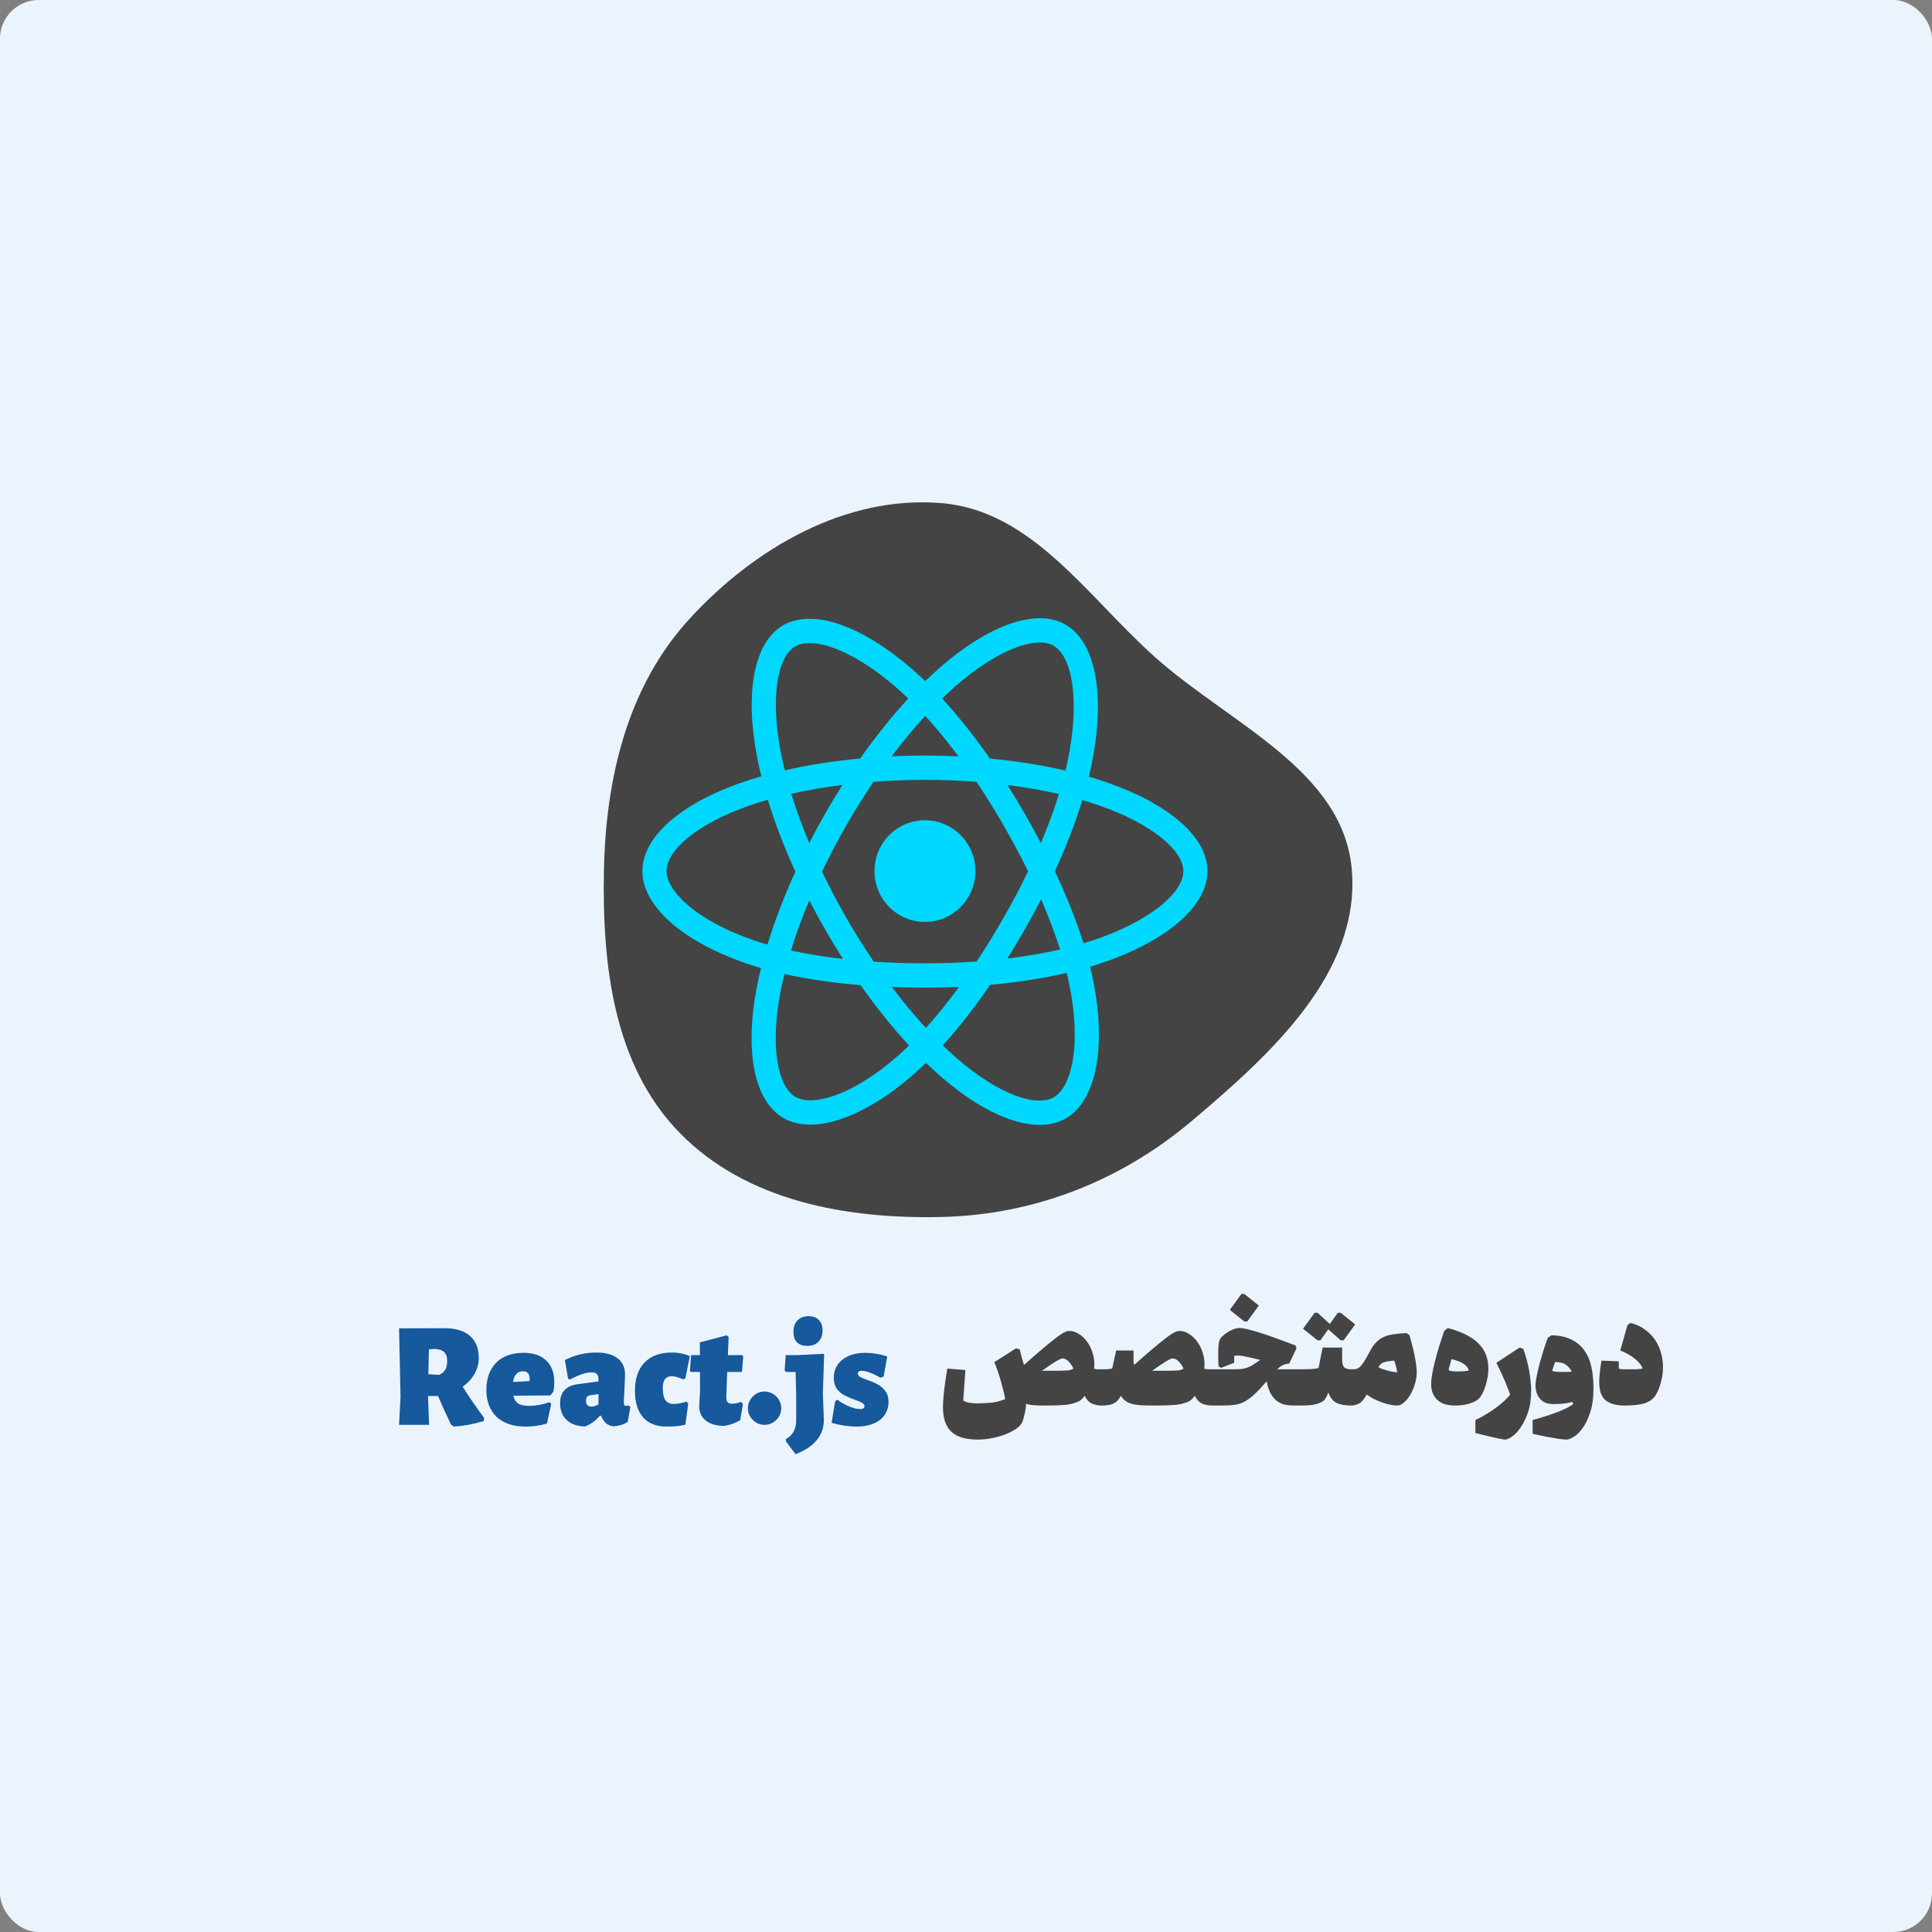 <svg width="400" height="400" viewBox="0 0 400 400" fill="none" xmlns="http://www.w3.org/2000/svg">
<rect x="0" y="0" width="400" height="400" fill="#808080" stroke="none"/>
<g clip-path="url(#clip0)">
<rect width="400" height="400" rx="8" fill="#EBF4FD"/>
<path d="M228.079 291C227.379 291 226.719 290.87 226.099 290.61C225.479 290.33 224.969 289.79 224.569 288.99C224.369 289.25 224.169 289.48 223.969 289.68C223.789 289.86 223.609 290 223.429 290.1C222.669 290.48 221.759 290.73 220.699 290.85C219.659 290.95 218.419 291 216.979 291H216.079C215.019 291 214.219 290.97 213.679 290.91C213.139 290.85 212.729 290.75 212.449 290.61C212.429 291.07 212.379 291.52 212.299 291.96C212.219 292.4 212.129 292.8 212.029 293.16C211.949 293.54 211.859 293.86 211.759 294.12C211.679 294.38 211.619 294.54 211.579 294.6C211.319 295.06 210.879 295.49 210.259 295.89C209.639 296.31 208.909 296.68 208.069 297C207.229 297.32 206.319 297.57 205.339 297.75C204.379 297.95 203.409 298.05 202.429 298.05C199.949 298.05 198.129 297.51 196.969 296.43C195.809 295.37 195.229 293.66 195.229 291.3C195.229 290.54 195.299 289.48 195.439 288.12C195.599 286.76 195.829 285.17 196.129 283.35L199.879 283.65L199.429 289.95C199.729 290.17 200.169 290.33 200.749 290.43C201.329 290.51 201.889 290.55 202.429 290.55C203.329 290.55 204.289 290.5 205.309 290.4C206.349 290.28 207.289 290.03 208.129 289.65C208.049 289.21 207.929 288.67 207.769 288.03C207.609 287.37 207.429 286.69 207.229 285.99C207.029 285.29 206.809 284.59 206.569 283.89C206.329 283.19 206.099 282.56 205.879 282L210.379 279.15L211.129 279.39C211.289 280.11 211.449 280.74 211.609 281.28C211.769 281.82 211.899 282.26 211.999 282.6C213.419 281.34 214.649 280.27 215.689 279.39C216.749 278.49 217.639 277.76 218.359 277.2C219.099 276.62 219.709 276.2 220.189 275.94C220.669 275.68 221.049 275.55 221.329 275.55C222.049 275.55 222.719 275.75 223.339 276.15C223.979 276.55 224.539 277.07 225.019 277.71C225.499 278.35 225.879 279.09 226.159 279.93C226.439 280.75 226.579 281.59 226.579 282.45C226.579 282.61 226.569 282.76 226.549 282.9C226.549 283.04 226.539 283.19 226.519 283.35C226.739 283.43 226.969 283.48 227.209 283.5C227.469 283.5 227.759 283.5 228.079 283.5V291ZM219.979 281.25C219.759 281.25 219.309 281.45 218.629 281.85C217.969 282.25 216.999 282.9 215.719 283.8H218.479C219.599 283.8 220.429 283.78 220.969 283.74C221.509 283.7 221.929 283.57 222.229 283.35C222.009 282.83 221.689 282.35 221.269 281.91C220.849 281.47 220.419 281.25 219.979 281.25ZM250.883 291C250.183 291 249.523 290.87 248.903 290.61C248.283 290.33 247.773 289.79 247.373 288.99C247.173 289.25 246.973 289.48 246.773 289.68C246.593 289.86 246.413 290 246.233 290.1C245.473 290.48 244.563 290.73 243.503 290.85C242.463 290.95 241.223 291 239.783 291H238.283C237.323 291 236.503 290.97 235.823 290.91C235.163 290.85 234.593 290.74 234.113 290.58C233.633 290.42 233.233 290.22 232.913 289.98C232.593 289.72 232.313 289.39 232.073 288.99C231.793 289.47 231.543 289.82 231.323 290.04C231.103 290.26 230.873 290.43 230.633 290.55C230.033 290.85 229.183 291 228.083 291C227.703 291 227.463 290.7 227.363 290.1C227.243 289.48 227.183 288.53 227.183 287.25C227.183 285.97 227.243 285.03 227.363 284.43C227.463 283.81 227.703 283.5 228.083 283.5C228.283 283.5 228.603 283.5 229.043 283.5C229.483 283.48 229.893 283.42 230.273 283.32L231.083 279.6H234.683V281.55C234.683 281.99 234.723 282.34 234.803 282.6C236.223 281.34 237.453 280.27 238.493 279.39C239.553 278.49 240.443 277.76 241.163 277.2C241.903 276.62 242.513 276.2 242.993 275.94C243.473 275.68 243.853 275.55 244.133 275.55C244.853 275.55 245.523 275.75 246.143 276.15C246.783 276.55 247.343 277.07 247.823 277.71C248.303 278.35 248.683 279.09 248.963 279.93C249.243 280.75 249.383 281.59 249.383 282.45C249.383 282.61 249.373 282.76 249.353 282.9C249.353 283.04 249.343 283.19 249.323 283.35C249.543 283.43 249.773 283.48 250.013 283.5C250.273 283.5 250.563 283.5 250.883 283.5V291ZM242.783 281.25C242.563 281.25 242.113 281.45 241.433 281.85C240.773 282.25 239.803 282.9 238.523 283.8H241.283C242.403 283.8 243.233 283.78 243.773 283.74C244.313 283.7 244.733 283.57 245.033 283.35C244.813 282.83 244.493 282.35 244.073 281.91C243.653 281.47 243.223 281.25 242.783 281.25ZM266.926 282.3C266.666 282.34 266.436 282.38 266.236 282.42C266.036 282.44 265.846 282.5 265.666 282.6C265.486 282.68 265.296 282.79 265.096 282.93C264.896 283.07 264.676 283.26 264.436 283.5H269.476V291H267.826C267.186 291 266.576 290.94 265.996 290.82C265.416 290.68 264.876 290.43 264.376 290.07C263.896 289.69 263.466 289.18 263.086 288.54C262.726 287.88 262.446 287.03 262.246 285.99C261.226 287.17 260.346 288.1 259.606 288.78C258.866 289.44 258.166 289.94 257.506 290.28C256.846 290.6 256.166 290.8 255.466 290.88C254.766 290.96 253.936 291 252.976 291H250.876C250.496 291 250.256 290.7 250.156 290.1C250.036 289.48 249.976 288.53 249.976 287.25C249.976 285.97 250.036 285.03 250.156 284.43C250.256 283.81 250.496 283.5 250.876 283.5H255.376C256.056 283.5 256.606 283.48 257.026 283.44C257.466 283.38 257.876 283.28 258.256 283.14C258.636 283 259.026 282.81 259.426 282.57C259.826 282.31 260.326 281.97 260.926 281.55C260.166 281.37 259.526 281.22 259.006 281.1C258.486 280.98 258.056 280.89 257.716 280.83C257.376 280.75 257.106 280.7 256.906 280.68C256.706 280.66 256.546 280.65 256.426 280.65C256.266 280.65 256.106 280.66 255.946 280.68C255.786 280.68 255.646 280.7 255.526 280.74V282.15L252.826 283.2L252.316 282.9C252.296 282.72 252.276 282.49 252.256 282.21C252.256 281.93 252.246 281.65 252.226 281.37C252.226 281.07 252.226 280.79 252.226 280.53C252.226 280.27 252.226 280.06 252.226 279.9C252.226 279.22 252.266 278.61 252.346 278.07C252.446 277.51 252.606 277.12 252.826 276.9C253.426 276.3 254.066 275.83 254.746 275.49C255.446 275.13 256.056 274.95 256.576 274.95C257.056 274.95 257.686 275.05 258.466 275.25C259.266 275.43 260.166 275.69 261.166 276.03C262.186 276.35 263.286 276.73 264.466 277.17C265.666 277.61 266.916 278.07 268.216 278.55L268.426 279.15L266.926 282.3ZM257.626 273.6L254.626 271.2L257.026 267.9H257.626L260.626 270.3L258.226 273.6H257.626ZM279.829 291C278.569 291 277.549 290.83 276.769 290.49C276.009 290.13 275.429 289.41 275.029 288.33C274.869 288.71 274.719 289.02 274.579 289.26C274.459 289.48 274.339 289.67 274.219 289.83C274.099 289.97 273.969 290.08 273.829 290.16C273.709 290.24 273.559 290.32 273.379 290.4C272.859 290.62 272.289 290.78 271.669 290.88C271.049 290.96 270.319 291 269.479 291C269.099 291 268.859 290.7 268.759 290.1C268.639 289.48 268.579 288.53 268.579 287.25C268.579 285.97 268.639 285.03 268.759 284.43C268.859 283.81 269.099 283.5 269.479 283.5C270.039 283.5 270.599 283.49 271.159 283.47C271.739 283.45 272.349 283.38 272.989 283.26L273.829 279H277.879V281.55C277.879 282.23 278.009 282.73 278.269 283.05C278.549 283.35 279.069 283.5 279.829 283.5V291ZM277.579 277.5L274.999 275.22L273.379 277.5H272.779L269.779 275.1L272.179 271.8H272.779L275.329 274.11L276.979 271.8H277.579L280.579 274.2L278.179 277.5H277.579ZM289.271 291C288.871 291 288.401 290.95 287.861 290.85C287.321 290.73 286.761 290.57 286.181 290.37C285.601 290.17 285.031 289.93 284.471 289.65C283.911 289.37 283.411 289.06 282.971 288.72C282.451 289.66 281.921 290.28 281.381 290.58C280.841 290.86 280.321 291 279.821 291C279.441 291 279.201 290.7 279.101 290.1C278.981 289.48 278.921 288.53 278.921 287.25C278.921 285.97 278.981 285.03 279.101 284.43C279.201 283.81 279.441 283.5 279.821 283.5C280.241 283.5 280.581 283.47 280.841 283.41C281.121 283.33 281.391 283.16 281.651 282.9C281.911 282.64 282.201 282.25 282.521 281.73C282.841 281.21 283.241 280.5 283.721 279.6C284.101 278.88 284.521 278.3 284.981 277.86C285.441 277.4 285.961 277.04 286.541 276.78C287.121 276.52 287.791 276.34 288.551 276.24C289.311 276.12 290.201 276.04 291.221 276L291.821 276.45C292.041 277.21 292.241 277.96 292.421 278.7C292.621 279.42 292.781 280.12 292.901 280.8C293.041 281.46 293.141 282.07 293.201 282.63C293.281 283.19 293.321 283.68 293.321 284.1C293.321 284.86 293.201 285.65 292.961 286.47C292.721 287.27 292.411 288.01 292.031 288.69C291.651 289.35 291.211 289.9 290.711 290.34C290.231 290.78 289.751 291 289.271 291ZM288.671 281.7C288.151 281.74 287.721 281.79 287.381 281.85C287.041 281.89 286.751 281.96 286.511 282.06C286.271 282.14 286.061 282.26 285.881 282.42C285.721 282.58 285.551 282.79 285.371 283.05C285.551 283.17 285.801 283.29 286.121 283.41C286.461 283.53 286.821 283.64 287.201 283.74C287.581 283.84 287.951 283.93 288.311 284.01C288.691 284.07 289.011 284.1 289.271 284.1C289.271 284.02 289.251 283.88 289.211 283.68C289.171 283.48 289.121 283.26 289.061 283.02C289.001 282.78 288.931 282.54 288.851 282.3C288.791 282.06 288.731 281.86 288.671 281.7ZM301.254 291C300.534 291 299.874 290.92 299.274 290.76C298.674 290.58 298.154 290.31 297.714 289.95C297.274 289.57 296.924 289.1 296.664 288.54C296.424 287.96 296.304 287.28 296.304 286.5C296.304 285.94 296.374 285.27 296.514 284.49C296.654 283.69 296.844 282.82 297.084 281.88C297.324 280.92 297.604 279.91 297.924 278.85C298.264 277.77 298.624 276.67 299.004 275.55L299.754 274.95C302.614 275.71 304.724 276.77 306.084 278.13C307.464 279.49 308.154 281.23 308.154 283.35C308.154 283.91 308.104 284.49 308.004 285.09C307.904 285.67 307.774 286.23 307.614 286.77C307.454 287.29 307.274 287.77 307.074 288.21C306.874 288.63 306.684 288.96 306.504 289.2C306.244 289.54 305.914 289.83 305.514 290.07C305.114 290.29 304.674 290.47 304.194 290.61C303.734 290.75 303.244 290.85 302.724 290.91C302.224 290.97 301.734 291 301.254 291ZM299.904 283.65C300.024 283.75 300.254 283.83 300.594 283.89C300.954 283.93 301.324 283.95 301.704 283.95C302.004 283.95 302.384 283.94 302.844 283.92C303.304 283.9 303.724 283.84 304.104 283.74C303.804 282.64 302.604 281.86 300.504 281.4L299.904 283.65ZM312.663 288.75C312.443 288.07 312.083 287.14 311.583 285.96C311.083 284.78 310.493 283.51 309.813 282.15L314.613 279L315.363 279.24C315.623 279.9 315.853 280.62 316.053 281.4C316.273 282.18 316.453 282.96 316.593 283.74C316.733 284.52 316.833 285.27 316.893 285.99C316.973 286.71 317.013 287.33 317.013 287.85C317.013 289.61 316.793 291.13 316.353 292.41C315.913 293.69 315.393 294.75 314.793 295.59C314.213 296.43 313.623 297.05 313.023 297.45C312.423 297.85 311.953 298.05 311.613 298.05C311.493 298.05 311.333 298.03 311.133 297.99C310.953 297.97 310.643 297.91 310.203 297.81C309.783 297.73 309.203 297.6 308.463 297.42C307.703 297.24 306.703 297 305.463 296.7V294C306.283 293.62 307.063 293.2 307.803 292.74C308.543 292.3 309.223 291.84 309.843 291.36C310.463 290.9 311.013 290.45 311.493 290.01C311.973 289.55 312.363 289.13 312.663 288.75ZM325.561 290.25C324.961 290.41 324.311 290.53 323.611 290.61C322.911 290.67 322.261 290.7 321.661 290.7C320.981 290.7 320.401 290.6 319.921 290.4C319.461 290.18 319.081 289.89 318.781 289.53C318.481 289.17 318.261 288.76 318.121 288.3C317.981 287.82 317.911 287.32 317.911 286.8C317.911 286.32 318.001 285.65 318.181 284.79C318.361 283.91 318.581 282.99 318.841 282.03C319.101 281.07 319.381 280.13 319.681 279.21C319.981 278.29 320.241 277.54 320.461 276.96L321.211 276.45C322.831 276.49 324.191 276.78 325.291 277.32C326.391 277.84 327.281 278.57 327.961 279.51C328.661 280.45 329.161 281.59 329.461 282.93C329.761 284.27 329.911 285.76 329.911 287.4C329.911 289.46 329.671 291.17 329.191 292.53C328.731 293.91 328.191 295 327.571 295.8C326.971 296.62 326.361 297.2 325.741 297.54C325.141 297.88 324.701 298.05 324.421 298.05C324.321 298.05 324.151 298.04 323.911 298.02C323.671 298.02 323.281 297.98 322.741 297.9C322.221 297.82 321.521 297.7 320.641 297.54C319.761 297.38 318.651 297.15 317.311 296.85V294C317.991 293.82 318.711 293.61 319.471 293.37C320.231 293.15 320.981 292.9 321.721 292.62C322.481 292.36 323.201 292.07 323.881 291.75C324.581 291.43 325.191 291.08 325.711 290.7L325.561 290.25ZM325.411 284.01C325.111 283.37 324.701 282.88 324.181 282.54C323.681 282.18 322.941 282 321.961 282L321.361 283.8C321.581 283.96 322.231 284.04 323.311 284.04C323.491 284.04 323.791 284.04 324.211 284.04C324.631 284.04 325.031 284.03 325.411 284.01ZM336.355 291C334.615 291 333.305 290.64 332.425 289.92C331.545 289.18 331.105 287.94 331.105 286.2C331.105 285.82 331.125 285.37 331.165 284.85C331.205 284.33 331.255 283.84 331.315 283.38C331.395 282.84 331.475 282.28 331.555 281.7L335.155 281.85V283.35C335.315 283.43 335.605 283.48 336.025 283.5C336.445 283.5 336.805 283.5 337.105 283.5C337.605 283.5 338.115 283.5 338.635 283.5C339.155 283.48 339.645 283.43 340.105 283.35C339.825 282.65 339.285 281.97 338.485 281.31C337.685 280.65 336.675 280.08 335.455 279.6L336.955 274.35L337.555 273.9C338.675 274.16 339.655 274.6 340.495 275.22C341.355 275.82 342.065 276.53 342.625 277.35C343.185 278.17 343.605 279.07 343.885 280.05C344.165 281.03 344.305 282.03 344.305 283.05C344.305 283.77 344.245 284.45 344.125 285.09C344.005 285.73 343.855 286.32 343.675 286.86C343.515 287.38 343.335 287.83 343.135 288.21C342.955 288.59 342.795 288.87 342.655 289.05C342.075 289.81 341.275 290.33 340.255 290.61C339.235 290.87 337.935 291 336.355 291Z" fill="#444444"/>
<path d="M82.624 295L82.924 289.12L82.624 275.02L92.104 274.99C94.344 274.99 96.074 275.52 97.294 276.58C98.514 277.64 99.124 279.17 99.124 281.17C99.124 282.33 98.824 283.43 98.224 284.47C97.644 285.49 96.834 286.37 95.794 287.11C96.534 288.27 97.274 289.39 98.014 290.47C98.754 291.53 99.494 292.56 100.234 293.56L100.144 294.22C98.004 294.86 95.934 295.24 93.934 295.36L93.334 294.88C92.674 293.46 92.124 292.27 91.684 291.31C91.244 290.33 90.914 289.57 90.694 289.03H88.624L88.834 295H82.624ZM88.804 279.37L88.684 284.53L90.934 284.65C91.514 284.39 91.934 284.03 92.194 283.57C92.454 283.11 92.584 282.51 92.584 281.77C92.584 280.93 92.374 280.32 91.954 279.94C91.554 279.54 90.874 279.32 89.914 279.28L88.804 279.37ZM106.275 288.97C106.435 289.71 106.775 290.25 107.295 290.59C107.835 290.91 108.595 291.07 109.575 291.07C110.895 291.07 112.275 290.82 113.715 290.32L114.135 290.65L113.235 294.73C111.815 295.15 110.355 295.36 108.855 295.36C106.275 295.36 104.265 294.69 102.825 293.35C101.405 292.01 100.695 290.13 100.695 287.71C100.695 286.51 100.875 285.44 101.235 284.5C101.595 283.56 102.105 282.76 102.765 282.1C103.425 281.44 104.225 280.94 105.165 280.6C106.105 280.26 107.165 280.09 108.345 280.09C110.445 280.09 112.035 280.63 113.115 281.71C114.215 282.77 114.765 284.24 114.765 286.12C114.765 286.8 114.705 287.47 114.585 288.13L113.925 288.91L106.275 288.97ZM108.285 283.9C107.145 283.9 106.455 284.64 106.215 286.12L109.605 285.94L109.665 285.55C109.665 284.45 109.205 283.9 108.285 283.9ZM129.4 284.53C129.4 284.73 129.39 285.1 129.37 285.64C129.35 286.18 129.32 286.9 129.28 287.8C129.24 288.58 129.21 289.19 129.19 289.63C129.17 290.07 129.16 290.34 129.16 290.44C129.16 290.86 129.31 291.07 129.61 291.07C129.73 291.07 129.9 291.04 130.12 290.98L130.51 291.28L129.97 294.37C129.23 294.89 128.27 295.2 127.09 295.3C125.85 295.22 124.97 294.49 124.45 293.11H124.21C123.29 294.17 122.26 294.91 121.12 295.33C119.56 295.31 118.31 294.88 117.37 294.04C116.43 293.2 115.96 292.03 115.96 290.53C115.96 288.25 117.15 286.94 119.53 286.6L123.91 286V285.64C123.91 285.1 123.8 284.72 123.58 284.5C123.38 284.26 123.01 284.14 122.47 284.14C121.31 284.14 119.81 284.64 117.97 285.64L117.61 285.4L116.95 281.59C118.95 280.55 121.13 280.03 123.49 280.03C125.37 280.03 126.82 280.42 127.84 281.2C128.88 281.98 129.4 283.09 129.4 284.53ZM121.33 289.99C121.33 290.81 121.71 291.22 122.47 291.22C122.97 291.22 123.45 291.06 123.91 290.74V288.64L122.14 288.88C121.6 288.98 121.33 289.35 121.33 289.99ZM141.897 285.37L141.447 285.58C140.427 285.14 139.647 284.92 139.107 284.92C137.847 284.92 137.217 285.72 137.217 287.32C137.217 288.48 137.397 289.33 137.757 289.87C138.117 290.41 138.687 290.68 139.467 290.68C140.147 290.68 141.027 290.52 142.107 290.2L142.497 290.56L141.897 294.97C140.857 295.23 139.567 295.36 138.027 295.36C135.927 295.36 134.307 294.73 133.167 293.47C132.027 292.19 131.457 290.35 131.457 287.95C131.457 285.43 132.117 283.48 133.437 282.1C134.777 280.72 136.657 280.03 139.077 280.03C140.497 280.03 141.747 280.28 142.827 280.78L141.897 285.37ZM153.822 290.71L153.252 294.04C152.292 294.62 151.202 295.01 149.982 295.21C148.342 295.21 147.062 294.85 146.142 294.13C145.222 293.39 144.762 292.39 144.762 291.13L144.942 287.92L144.912 284.05H142.992L142.842 283.75L143.082 280.57H144.912L144.882 277.93L150.462 276.46L150.852 276.79L150.702 280.57H153.702L153.882 280.87L153.612 284.05H150.552L150.372 289.27C150.372 289.77 150.462 290.12 150.642 290.32C150.822 290.52 151.132 290.62 151.572 290.62C152.152 290.62 152.772 290.49 153.432 290.23L153.822 290.71ZM158.294 295C157.814 295 157.364 294.91 156.944 294.73C156.544 294.55 156.184 294.3 155.864 293.98C155.544 293.66 155.294 293.3 155.114 292.9C154.934 292.48 154.844 292.03 154.844 291.55C154.844 291.07 154.934 290.63 155.114 290.23C155.294 289.81 155.544 289.44 155.864 289.12C156.184 288.8 156.544 288.55 156.944 288.37C157.364 288.19 157.814 288.1 158.294 288.1C158.774 288.1 159.214 288.19 159.614 288.37C160.034 288.55 160.404 288.8 160.724 289.12C161.044 289.44 161.294 289.81 161.474 290.23C161.654 290.63 161.744 291.07 161.744 291.55C161.744 292.03 161.654 292.48 161.474 292.9C161.294 293.3 161.044 293.66 160.724 293.98C160.404 294.3 160.034 294.55 159.614 294.73C159.214 294.91 158.774 295 158.294 295ZM170.302 275.44C170.302 276.42 170.022 277.2 169.462 277.78C168.902 278.36 168.142 278.65 167.182 278.65C165.242 278.65 164.272 277.67 164.272 275.71C164.272 274.73 164.552 273.95 165.112 273.37C165.672 272.79 166.442 272.5 167.422 272.5C168.322 272.5 169.022 272.76 169.522 273.28C170.042 273.8 170.302 274.52 170.302 275.44ZM170.362 288.52L170.572 293.92C170.572 295.56 170.092 296.96 169.132 298.12C168.192 299.3 166.722 300.29 164.722 301.09L162.712 298.42V297.94C164.132 297.18 164.842 295.88 164.842 294.04V289.12L164.722 284.05H162.742L162.442 283.72L162.682 280.57H164.872L170.482 280.3L170.632 280.42L170.362 288.52ZM182.945 285.01L182.255 285.25C181.555 284.81 180.845 284.46 180.125 284.2C179.405 283.94 178.835 283.81 178.415 283.81C177.875 283.81 177.605 284 177.605 284.38C177.605 284.64 177.755 284.87 178.055 285.07C178.375 285.25 178.885 285.46 179.585 285.7C180.045 285.86 180.455 286.02 180.815 286.18C181.175 286.34 181.495 286.5 181.775 286.66C182.355 286.96 182.865 287.41 183.305 288.01C183.745 288.59 183.965 289.33 183.965 290.23C183.965 290.91 183.835 291.56 183.575 292.18C183.315 292.8 182.915 293.35 182.375 293.83C181.835 294.29 181.145 294.66 180.305 294.94C179.485 295.22 178.505 295.36 177.365 295.36C175.705 295.36 173.975 295.1 172.175 294.58L172.895 290.14L173.375 289.78C173.755 290.08 174.155 290.35 174.575 290.59C175.015 290.83 175.445 291.04 175.865 291.22C176.285 291.38 176.685 291.51 177.065 291.61C177.465 291.69 177.815 291.73 178.115 291.73C178.695 291.73 178.985 291.53 178.985 291.13C178.985 290.87 178.825 290.65 178.505 290.47C178.205 290.27 177.705 290.05 177.005 289.81C176.565 289.65 176.155 289.49 175.775 289.33C175.415 289.17 175.085 289.01 174.785 288.85C174.205 288.55 173.695 288.11 173.255 287.53C172.835 286.93 172.625 286.17 172.625 285.25C172.625 284.51 172.765 283.83 173.045 283.21C173.345 282.57 173.775 282.02 174.335 281.56C174.895 281.1 175.575 280.74 176.375 280.48C177.195 280.22 178.115 280.09 179.135 280.09C180.675 280.09 182.195 280.34 183.695 280.84L182.945 285.01Z" fill="#16599C"/>
<path fill-rule="evenodd" clip-rule="evenodd" d="M194.882 104.16C213.69 105.705 225.013 123.414 239.08 136.004C254.62 149.911 278.242 159.442 279.893 180.24C281.582 201.517 263.014 218.356 246.709 232.112C232.007 244.517 214.107 251.534 194.882 251.966C175.152 252.409 154.447 248.64 140.673 234.495C127.028 220.482 124.651 199.803 125.038 180.24C125.416 161.156 129.878 142.152 142.782 128.096C156.222 113.456 175.083 102.535 194.882 104.16Z" fill="#444444"/>
<path d="M229.197 161.998C227.952 161.567 226.696 161.169 225.431 160.802C225.644 159.927 225.84 159.062 226.013 158.213C228.864 144.268 227 133.033 220.634 129.335C214.531 125.788 204.549 129.486 194.468 138.327C193.474 139.2 192.502 140.098 191.554 141.02C190.919 140.407 190.273 139.805 189.616 139.216C179.05 129.763 168.46 125.779 162.101 129.489C156.002 133.046 154.197 143.607 156.763 156.823C157.019 158.132 157.307 159.434 157.628 160.729C156.129 161.158 154.682 161.615 153.298 162.101C140.911 166.453 133 173.273 133 180.347C133 187.653 141.493 194.982 154.395 199.425C155.441 199.784 156.495 200.116 157.558 200.422C157.213 201.816 156.906 203.219 156.639 204.631C154.192 217.617 156.103 227.929 162.185 231.464C168.466 235.114 179.009 231.362 189.274 222.32C190.107 221.585 190.921 220.829 191.716 220.053C192.743 221.051 193.798 222.021 194.878 222.96C204.822 231.582 214.643 235.064 220.719 231.52C226.994 227.859 229.034 216.782 226.386 203.304C226.178 202.248 225.944 201.198 225.685 200.153C226.425 199.932 227.152 199.705 227.86 199.468C241.273 194.99 250 187.751 250 180.347C250 173.247 241.834 166.381 229.197 161.998V161.998ZM226.288 194.688C225.648 194.901 224.992 195.107 224.323 195.307C222.842 190.584 220.844 185.561 218.399 180.371C220.732 175.306 222.654 170.347 224.093 165.654C225.29 166.003 226.451 166.371 227.571 166.76C238.398 170.516 245.002 176.068 245.002 180.347C245.002 184.904 237.869 190.821 226.288 194.688V194.688ZM221.483 204.282C222.654 210.242 222.821 215.63 222.045 219.842C221.349 223.627 219.947 226.151 218.214 227.161C214.528 229.312 206.642 226.517 198.138 219.143C197.133 218.269 196.152 217.368 195.196 216.439C198.493 212.806 201.788 208.583 205.004 203.892C210.66 203.386 216.004 202.559 220.85 201.43C221.088 202.401 221.3 203.352 221.483 204.282V204.282ZM172.888 226.79C169.286 228.071 166.416 228.108 164.682 227.101C160.991 224.956 159.457 216.676 161.55 205.57C161.799 204.258 162.083 202.953 162.404 201.656C167.196 202.724 172.501 203.493 178.171 203.956C181.408 208.546 184.798 212.765 188.214 216.459C187.488 217.167 186.745 217.857 185.985 218.528C181.446 222.526 176.897 225.363 172.888 226.79V226.79ZM156.012 194.66C150.306 192.695 145.595 190.141 142.365 187.354C139.463 184.851 137.999 182.364 137.999 180.347C137.999 176.054 144.35 170.578 154.943 166.857C156.229 166.406 157.575 165.98 158.971 165.58C160.435 170.378 162.356 175.396 164.673 180.47C162.325 185.618 160.378 190.716 158.899 195.571C157.929 195.291 156.966 194.987 156.012 194.66V194.66ZM161.669 155.856C159.47 144.533 160.93 135.991 164.605 133.848C168.519 131.564 177.174 134.82 186.297 142.982C186.892 143.516 187.477 144.06 188.053 144.615C184.653 148.293 181.294 152.481 178.086 157.043C172.583 157.557 167.316 158.383 162.473 159.488C162.175 158.285 161.906 157.074 161.669 155.856V155.856ZM212.137 168.413C210.993 166.423 209.807 164.457 208.579 162.517C212.312 162.993 215.889 163.624 219.248 164.396C218.24 167.653 216.983 171.058 215.503 174.549C214.422 172.481 213.3 170.436 212.137 168.413V168.413ZM191.556 148.214C193.861 150.731 196.17 153.541 198.441 156.589C193.835 156.37 189.22 156.369 184.613 156.587C186.886 153.566 189.215 150.76 191.556 148.214ZM170.843 168.448C169.695 170.454 168.594 172.487 167.54 174.544C166.085 171.066 164.84 167.646 163.823 164.343C167.161 163.59 170.721 162.975 174.43 162.508C173.188 164.459 171.992 166.44 170.843 168.447V168.448ZM174.536 198.544C170.704 198.113 167.091 197.53 163.754 196.797C164.787 193.436 166.059 189.943 167.546 186.39C168.604 188.449 169.71 190.483 170.863 192.49C172.048 194.553 173.276 196.574 174.536 198.544ZM191.694 212.834C189.325 210.259 186.962 207.41 184.655 204.346C186.895 204.434 189.179 204.479 191.5 204.479C193.885 204.479 196.242 204.425 198.563 204.321C196.284 207.441 193.984 210.294 191.694 212.834ZM215.55 186.208C217.114 189.8 218.432 193.275 219.479 196.579C216.087 197.359 212.424 197.987 208.565 198.454C209.802 196.479 210.999 194.479 212.157 192.455C213.334 190.398 214.465 188.316 215.55 186.208V186.208ZM207.827 189.939C206.055 193.041 204.183 196.085 202.215 199.064C198.649 199.319 195.075 199.445 191.5 199.443C187.859 199.443 184.317 199.329 180.907 199.106C178.887 196.133 176.979 193.085 175.188 189.967H175.189C173.406 186.865 171.741 183.696 170.196 180.467C171.737 177.238 173.397 174.067 175.173 170.963L175.173 170.964C176.949 167.859 178.841 164.823 180.846 161.863C184.326 161.598 187.894 161.46 191.5 161.46H191.5C195.122 161.46 198.695 161.599 202.174 161.867C204.158 164.822 206.038 167.847 207.811 170.937C209.594 174.034 211.276 177.188 212.855 180.396C211.292 183.636 209.615 186.819 207.827 189.939V189.939ZM218.138 133.698C222.056 135.974 223.579 145.156 221.118 157.196C220.961 157.965 220.784 158.747 220.592 159.54C215.738 158.411 210.467 157.572 204.948 157.05C201.733 152.437 198.402 148.243 195.058 144.612C195.934 143.761 196.832 142.932 197.749 142.125C206.387 134.551 214.46 131.56 218.138 133.698V133.698ZM191.5 169.819C197.27 169.819 201.948 174.533 201.948 180.347C201.948 186.161 197.27 190.875 191.5 190.875C185.73 190.875 181.052 186.161 181.052 180.347C181.052 174.533 185.73 169.819 191.5 169.819V169.819Z" fill="#00D8FF"/>
</g>
<defs>
<clipPath id="clip0">
<rect width="400" height="400" rx="8" fill="white"/>
</clipPath>
</defs>
</svg>
